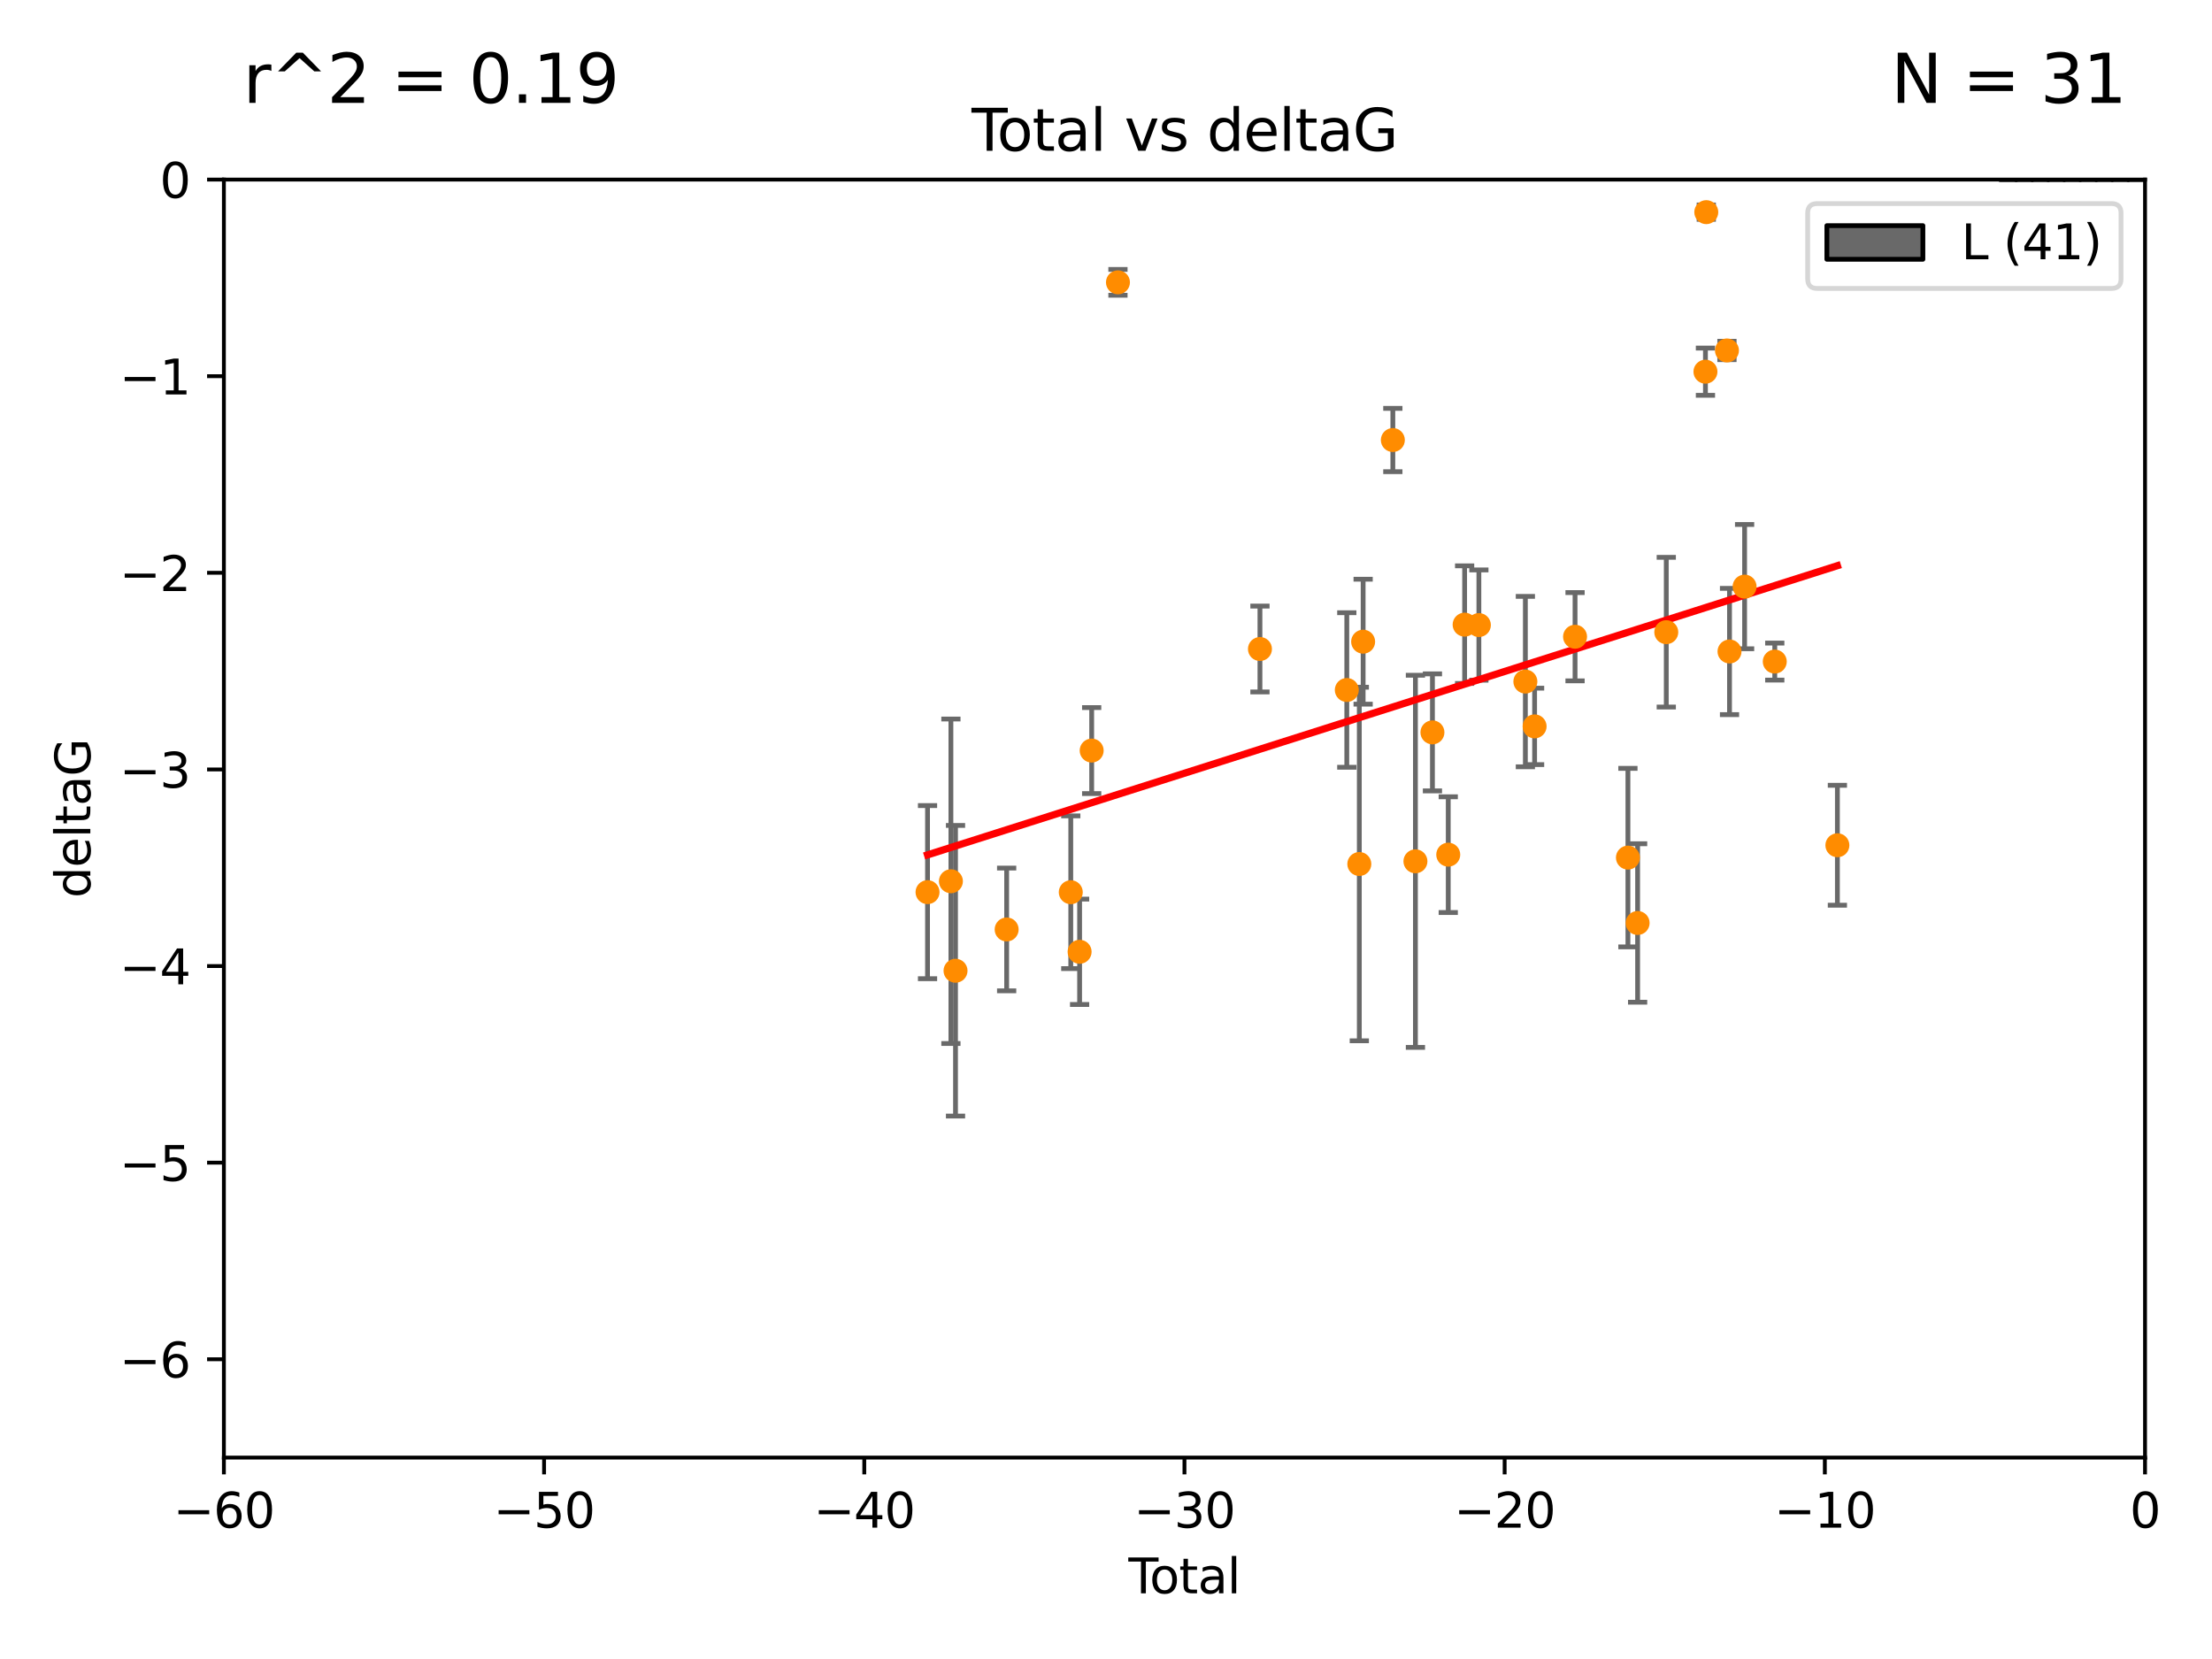 <?xml version="1.0" encoding="utf-8" standalone="no"?>
<!DOCTYPE svg PUBLIC "-//W3C//DTD SVG 1.1//EN"
  "http://www.w3.org/Graphics/SVG/1.1/DTD/svg11.dtd">
<svg xmlns:xlink="http://www.w3.org/1999/xlink" width="460.8pt" height="345.6pt" viewBox="0 0 460.8 345.6" xmlns="http://www.w3.org/2000/svg" version="1.1">
 <defs>
  <style type="text/css">*{stroke-linejoin: round; stroke-linecap: butt}</style>
 </defs>
 <g id="figure_1">
  <g id="patch_1">
   <path d="M 0 345.6 
L 460.8 345.6 
L 460.8 0 
L 0 0 
z
" style="fill: #ffffff"/>
  </g>
  <g id="axes_1">
   <g id="patch_2">
    <path d="M 46.64 303.64 
L 446.85 303.64 
L 446.85 37.411 
L 46.64 37.411 
z
" style="fill: #ffffff"/>
   </g>
   <g id="patch_3">
    <path d="M 416.675 37.411 
L 420.01 37.411 
L 420.01 37.411 
L 416.675 37.411 
z
" clip-path="url(#pcb54a7de56)" style="fill: #696969; stroke: #000000; stroke-linejoin: miter"/>
   </g>
   <g id="patch_4">
    <path d="M 420.01 37.411 
L 423.345 37.411 
L 423.345 37.411 
L 420.01 37.411 
z
" clip-path="url(#pcb54a7de56)" style="fill: #696969; stroke: #000000; stroke-linejoin: miter"/>
   </g>
   <g id="patch_5">
    <path d="M 423.345 37.411 
L 426.68 37.411 
L 426.68 -3.547 
L 423.345 -3.547 
z
" clip-path="url(#pcb54a7de56)" style="fill: #696969; stroke: #000000; stroke-linejoin: miter"/>
   </g>
   <g id="patch_6">
    <path d="M 426.68 37.411 
L 430.015 37.411 
L 430.015 -331.213 
L 426.68 -331.213 
z
" clip-path="url(#pcb54a7de56)" style="fill: #696969; stroke: #000000; stroke-linejoin: miter"/>
   </g>
   <g id="patch_7">
    <path d="M 430.015 37.411 
L 433.35 37.411 
L 433.35 -699.838 
L 430.015 -699.838 
z
" clip-path="url(#pcb54a7de56)" style="fill: #696969; stroke: #000000; stroke-linejoin: miter"/>
   </g>
   <g id="patch_8">
    <path d="M 433.35 37.411 
L 436.685 37.411 
L 436.685 -249.297 
L 433.35 -249.297 
z
" clip-path="url(#pcb54a7de56)" style="fill: #696969; stroke: #000000; stroke-linejoin: miter"/>
   </g>
   <g id="patch_9">
    <path d="M 436.685 37.411 
L 440.02 37.411 
L 440.02 -208.338 
L 436.685 -208.338 
z
" clip-path="url(#pcb54a7de56)" style="fill: #696969; stroke: #000000; stroke-linejoin: miter"/>
   </g>
   <g id="patch_10">
    <path d="M 440.02 37.411 
L 443.355 37.411 
L 443.355 37.411 
L 440.02 37.411 
z
" clip-path="url(#pcb54a7de56)" style="fill: #696969; stroke: #000000; stroke-linejoin: miter"/>
   </g>
   <g id="patch_11">
    <path d="M 443.355 37.411 
L 446.691 37.411 
L 446.691 37.411 
L 443.355 37.411 
z
" clip-path="url(#pcb54a7de56)" style="fill: #696969; stroke: #000000; stroke-linejoin: miter"/>
   </g>
   <g id="PathCollection_1">
    <defs>
     <path id="mb073205c18" d="M 0 1.118 
C 0.297 1.118 0.581 1 0.791 0.791 
C 1 0.581 1.118 0.297 1.118 0 
C 1.118 -0.297 1 -0.581 0.791 -0.791 
C 0.581 -1 0.297 -1.118 0 -1.118 
C -0.297 -1.118 -0.581 -1 -0.791 -0.791 
C -1 -0.581 -1.118 -0.297 -1.118 0 
C -1.118 0.297 -1 0.581 -0.791 0.791 
C -0.581 1 -0.297 1.118 0 1.118 
z
" style="stroke: #ff8c00"/>
    </defs>
    <g clip-path="url(#pcb54a7de56)">
     <use xlink:href="#mb073205c18" x="193.222" y="185.85" style="fill: #ff8c00; stroke: #ff8c00"/>
     <use xlink:href="#mb073205c18" x="198.092" y="183.582" style="fill: #ff8c00; stroke: #ff8c00"/>
     <use xlink:href="#mb073205c18" x="199.053" y="202.224" style="fill: #ff8c00; stroke: #ff8c00"/>
     <use xlink:href="#mb073205c18" x="209.704" y="193.624" style="fill: #ff8c00; stroke: #ff8c00"/>
     <use xlink:href="#mb073205c18" x="223.063" y="185.865" style="fill: #ff8c00; stroke: #ff8c00"/>
     <use xlink:href="#mb073205c18" x="224.902" y="198.274" style="fill: #ff8c00; stroke: #ff8c00"/>
     <use xlink:href="#mb073205c18" x="227.416" y="156.358" style="fill: #ff8c00; stroke: #ff8c00"/>
     <use xlink:href="#mb073205c18" x="232.89" y="58.817" style="fill: #ff8c00; stroke: #ff8c00"/>
     <use xlink:href="#mb073205c18" x="262.471" y="135.2" style="fill: #ff8c00; stroke: #ff8c00"/>
     <use xlink:href="#mb073205c18" x="280.563" y="143.737" style="fill: #ff8c00; stroke: #ff8c00"/>
     <use xlink:href="#mb073205c18" x="283.17" y="179.987" style="fill: #ff8c00; stroke: #ff8c00"/>
     <use xlink:href="#mb073205c18" x="283.966" y="133.674" style="fill: #ff8c00; stroke: #ff8c00"/>
     <use xlink:href="#mb073205c18" x="290.155" y="91.667" style="fill: #ff8c00; stroke: #ff8c00"/>
     <use xlink:href="#mb073205c18" x="294.86" y="179.428" style="fill: #ff8c00; stroke: #ff8c00"/>
     <use xlink:href="#mb073205c18" x="298.403" y="152.568" style="fill: #ff8c00; stroke: #ff8c00"/>
     <use xlink:href="#mb073205c18" x="301.697" y="178.041" style="fill: #ff8c00; stroke: #ff8c00"/>
     <use xlink:href="#mb073205c18" x="305.109" y="130.125" style="fill: #ff8c00; stroke: #ff8c00"/>
     <use xlink:href="#mb073205c18" x="308.078" y="130.213" style="fill: #ff8c00; stroke: #ff8c00"/>
     <use xlink:href="#mb073205c18" x="317.762" y="141.984" style="fill: #ff8c00; stroke: #ff8c00"/>
     <use xlink:href="#mb073205c18" x="319.685" y="151.317" style="fill: #ff8c00; stroke: #ff8c00"/>
     <use xlink:href="#mb073205c18" x="328.112" y="132.642" style="fill: #ff8c00; stroke: #ff8c00"/>
     <use xlink:href="#mb073205c18" x="339.126" y="178.658" style="fill: #ff8c00; stroke: #ff8c00"/>
     <use xlink:href="#mb073205c18" x="341.146" y="192.274" style="fill: #ff8c00; stroke: #ff8c00"/>
     <use xlink:href="#mb073205c18" x="347.116" y="131.693" style="fill: #ff8c00; stroke: #ff8c00"/>
     <use xlink:href="#mb073205c18" x="355.276" y="77.429" style="fill: #ff8c00; stroke: #ff8c00"/>
     <use xlink:href="#mb073205c18" x="355.45" y="44.195" style="fill: #ff8c00; stroke: #ff8c00"/>
     <use xlink:href="#mb073205c18" x="359.757" y="73.007" style="fill: #ff8c00; stroke: #ff8c00"/>
     <use xlink:href="#mb073205c18" x="360.29" y="135.716" style="fill: #ff8c00; stroke: #ff8c00"/>
     <use xlink:href="#mb073205c18" x="363.432" y="122.203" style="fill: #ff8c00; stroke: #ff8c00"/>
     <use xlink:href="#mb073205c18" x="369.717" y="137.82" style="fill: #ff8c00; stroke: #ff8c00"/>
     <use xlink:href="#mb073205c18" x="382.763" y="176.082" style="fill: #ff8c00; stroke: #ff8c00"/>
    </g>
   </g>
   <g id="matplotlib.axis_1">
    <g id="xtick_1">
     <g id="line2d_1">
      <defs>
       <path id="mb392e5cf51" d="M 0 0 
L 0 3.5 
" style="stroke: #000000; stroke-width: 0.8"/>
      </defs>
      <g>
       <use xlink:href="#mb392e5cf51" x="46.64" y="303.64" style="stroke: #000000; stroke-width: 0.8"/>
      </g>
     </g>
     <g id="text_1">
      <!-- −60 -->
      <g transform="translate(36.088 318.238)scale(0.1 -0.1)">
       <defs>
        <path id="DejaVuSans-2212" d="M 678 2272 
L 4684 2272 
L 4684 1741 
L 678 1741 
L 678 2272 
z
" transform="scale(0.016)"/>
        <path id="DejaVuSans-36" d="M 2113 2584 
Q 1688 2584 1439 2293 
Q 1191 2003 1191 1497 
Q 1191 994 1439 701 
Q 1688 409 2113 409 
Q 2538 409 2786 701 
Q 3034 994 3034 1497 
Q 3034 2003 2786 2293 
Q 2538 2584 2113 2584 
z
M 3366 4563 
L 3366 3988 
Q 3128 4100 2886 4159 
Q 2644 4219 2406 4219 
Q 1781 4219 1451 3797 
Q 1122 3375 1075 2522 
Q 1259 2794 1537 2939 
Q 1816 3084 2150 3084 
Q 2853 3084 3261 2657 
Q 3669 2231 3669 1497 
Q 3669 778 3244 343 
Q 2819 -91 2113 -91 
Q 1303 -91 875 529 
Q 447 1150 447 2328 
Q 447 3434 972 4092 
Q 1497 4750 2381 4750 
Q 2619 4750 2861 4703 
Q 3103 4656 3366 4563 
z
" transform="scale(0.016)"/>
        <path id="DejaVuSans-30" d="M 2034 4250 
Q 1547 4250 1301 3770 
Q 1056 3291 1056 2328 
Q 1056 1369 1301 889 
Q 1547 409 2034 409 
Q 2525 409 2770 889 
Q 3016 1369 3016 2328 
Q 3016 3291 2770 3770 
Q 2525 4250 2034 4250 
z
M 2034 4750 
Q 2819 4750 3233 4129 
Q 3647 3509 3647 2328 
Q 3647 1150 3233 529 
Q 2819 -91 2034 -91 
Q 1250 -91 836 529 
Q 422 1150 422 2328 
Q 422 3509 836 4129 
Q 1250 4750 2034 4750 
z
" transform="scale(0.016)"/>
       </defs>
       <use xlink:href="#DejaVuSans-2212"/>
       <use xlink:href="#DejaVuSans-36" x="83.789"/>
       <use xlink:href="#DejaVuSans-30" x="147.412"/>
      </g>
     </g>
    </g>
    <g id="xtick_2">
     <g id="line2d_2">
      <g>
       <use xlink:href="#mb392e5cf51" x="113.342" y="303.64" style="stroke: #000000; stroke-width: 0.8"/>
      </g>
     </g>
     <g id="text_2">
      <!-- −50 -->
      <g transform="translate(102.789 318.238)scale(0.1 -0.1)">
       <defs>
        <path id="DejaVuSans-35" d="M 691 4666 
L 3169 4666 
L 3169 4134 
L 1269 4134 
L 1269 2991 
Q 1406 3038 1543 3061 
Q 1681 3084 1819 3084 
Q 2600 3084 3056 2656 
Q 3513 2228 3513 1497 
Q 3513 744 3044 326 
Q 2575 -91 1722 -91 
Q 1428 -91 1123 -41 
Q 819 9 494 109 
L 494 744 
Q 775 591 1075 516 
Q 1375 441 1709 441 
Q 2250 441 2565 725 
Q 2881 1009 2881 1497 
Q 2881 1984 2565 2268 
Q 2250 2553 1709 2553 
Q 1456 2553 1204 2497 
Q 953 2441 691 2322 
L 691 4666 
z
" transform="scale(0.016)"/>
       </defs>
       <use xlink:href="#DejaVuSans-2212"/>
       <use xlink:href="#DejaVuSans-35" x="83.789"/>
       <use xlink:href="#DejaVuSans-30" x="147.412"/>
      </g>
     </g>
    </g>
    <g id="xtick_3">
     <g id="line2d_3">
      <g>
       <use xlink:href="#mb392e5cf51" x="180.043" y="303.64" style="stroke: #000000; stroke-width: 0.8"/>
      </g>
     </g>
     <g id="text_3">
      <!-- −40 -->
      <g transform="translate(169.491 318.238)scale(0.1 -0.1)">
       <defs>
        <path id="DejaVuSans-34" d="M 2419 4116 
L 825 1625 
L 2419 1625 
L 2419 4116 
z
M 2253 4666 
L 3047 4666 
L 3047 1625 
L 3713 1625 
L 3713 1100 
L 3047 1100 
L 3047 0 
L 2419 0 
L 2419 1100 
L 313 1100 
L 313 1709 
L 2253 4666 
z
" transform="scale(0.016)"/>
       </defs>
       <use xlink:href="#DejaVuSans-2212"/>
       <use xlink:href="#DejaVuSans-34" x="83.789"/>
       <use xlink:href="#DejaVuSans-30" x="147.412"/>
      </g>
     </g>
    </g>
    <g id="xtick_4">
     <g id="line2d_4">
      <g>
       <use xlink:href="#mb392e5cf51" x="246.745" y="303.64" style="stroke: #000000; stroke-width: 0.8"/>
      </g>
     </g>
     <g id="text_4">
      <!-- −30 -->
      <g transform="translate(236.193 318.238)scale(0.1 -0.1)">
       <defs>
        <path id="DejaVuSans-33" d="M 2597 2516 
Q 3050 2419 3304 2112 
Q 3559 1806 3559 1356 
Q 3559 666 3084 287 
Q 2609 -91 1734 -91 
Q 1441 -91 1130 -33 
Q 819 25 488 141 
L 488 750 
Q 750 597 1062 519 
Q 1375 441 1716 441 
Q 2309 441 2620 675 
Q 2931 909 2931 1356 
Q 2931 1769 2642 2001 
Q 2353 2234 1838 2234 
L 1294 2234 
L 1294 2753 
L 1863 2753 
Q 2328 2753 2575 2939 
Q 2822 3125 2822 3475 
Q 2822 3834 2567 4026 
Q 2313 4219 1838 4219 
Q 1578 4219 1281 4162 
Q 984 4106 628 3988 
L 628 4550 
Q 988 4650 1302 4700 
Q 1616 4750 1894 4750 
Q 2613 4750 3031 4423 
Q 3450 4097 3450 3541 
Q 3450 3153 3228 2886 
Q 3006 2619 2597 2516 
z
" transform="scale(0.016)"/>
       </defs>
       <use xlink:href="#DejaVuSans-2212"/>
       <use xlink:href="#DejaVuSans-33" x="83.789"/>
       <use xlink:href="#DejaVuSans-30" x="147.412"/>
      </g>
     </g>
    </g>
    <g id="xtick_5">
     <g id="line2d_5">
      <g>
       <use xlink:href="#mb392e5cf51" x="313.447" y="303.64" style="stroke: #000000; stroke-width: 0.8"/>
      </g>
     </g>
     <g id="text_5">
      <!-- −20 -->
      <g transform="translate(302.894 318.238)scale(0.1 -0.1)">
       <defs>
        <path id="DejaVuSans-32" d="M 1228 531 
L 3431 531 
L 3431 0 
L 469 0 
L 469 531 
Q 828 903 1448 1529 
Q 2069 2156 2228 2338 
Q 2531 2678 2651 2914 
Q 2772 3150 2772 3378 
Q 2772 3750 2511 3984 
Q 2250 4219 1831 4219 
Q 1534 4219 1204 4116 
Q 875 4013 500 3803 
L 500 4441 
Q 881 4594 1212 4672 
Q 1544 4750 1819 4750 
Q 2544 4750 2975 4387 
Q 3406 4025 3406 3419 
Q 3406 3131 3298 2873 
Q 3191 2616 2906 2266 
Q 2828 2175 2409 1742 
Q 1991 1309 1228 531 
z
" transform="scale(0.016)"/>
       </defs>
       <use xlink:href="#DejaVuSans-2212"/>
       <use xlink:href="#DejaVuSans-32" x="83.789"/>
       <use xlink:href="#DejaVuSans-30" x="147.412"/>
      </g>
     </g>
    </g>
    <g id="xtick_6">
     <g id="line2d_6">
      <g>
       <use xlink:href="#mb392e5cf51" x="380.148" y="303.64" style="stroke: #000000; stroke-width: 0.8"/>
      </g>
     </g>
     <g id="text_6">
      <!-- −10 -->
      <g transform="translate(369.596 318.238)scale(0.1 -0.1)">
       <defs>
        <path id="DejaVuSans-31" d="M 794 531 
L 1825 531 
L 1825 4091 
L 703 3866 
L 703 4441 
L 1819 4666 
L 2450 4666 
L 2450 531 
L 3481 531 
L 3481 0 
L 794 0 
L 794 531 
z
" transform="scale(0.016)"/>
       </defs>
       <use xlink:href="#DejaVuSans-2212"/>
       <use xlink:href="#DejaVuSans-31" x="83.789"/>
       <use xlink:href="#DejaVuSans-30" x="147.412"/>
      </g>
     </g>
    </g>
    <g id="xtick_7">
     <g id="line2d_7">
      <g>
       <use xlink:href="#mb392e5cf51" x="446.85" y="303.64" style="stroke: #000000; stroke-width: 0.8"/>
      </g>
     </g>
     <g id="text_7">
      <!-- 0 -->
      <g transform="translate(443.669 318.238)scale(0.1 -0.1)">
       <use xlink:href="#DejaVuSans-30"/>
      </g>
     </g>
    </g>
    <g id="text_8">
     <!-- Total -->
     <g transform="translate(235.068 331.917)scale(0.1 -0.1)">
      <defs>
       <path id="DejaVuSans-54" d="M -19 4666 
L 3928 4666 
L 3928 4134 
L 2272 4134 
L 2272 0 
L 1638 0 
L 1638 4134 
L -19 4134 
L -19 4666 
z
" transform="scale(0.016)"/>
       <path id="DejaVuSans-6f" d="M 1959 3097 
Q 1497 3097 1228 2736 
Q 959 2375 959 1747 
Q 959 1119 1226 758 
Q 1494 397 1959 397 
Q 2419 397 2687 759 
Q 2956 1122 2956 1747 
Q 2956 2369 2687 2733 
Q 2419 3097 1959 3097 
z
M 1959 3584 
Q 2709 3584 3137 3096 
Q 3566 2609 3566 1747 
Q 3566 888 3137 398 
Q 2709 -91 1959 -91 
Q 1206 -91 779 398 
Q 353 888 353 1747 
Q 353 2609 779 3096 
Q 1206 3584 1959 3584 
z
" transform="scale(0.016)"/>
       <path id="DejaVuSans-74" d="M 1172 4494 
L 1172 3500 
L 2356 3500 
L 2356 3053 
L 1172 3053 
L 1172 1153 
Q 1172 725 1289 603 
Q 1406 481 1766 481 
L 2356 481 
L 2356 0 
L 1766 0 
Q 1100 0 847 248 
Q 594 497 594 1153 
L 594 3053 
L 172 3053 
L 172 3500 
L 594 3500 
L 594 4494 
L 1172 4494 
z
" transform="scale(0.016)"/>
       <path id="DejaVuSans-61" d="M 2194 1759 
Q 1497 1759 1228 1600 
Q 959 1441 959 1056 
Q 959 750 1161 570 
Q 1363 391 1709 391 
Q 2188 391 2477 730 
Q 2766 1069 2766 1631 
L 2766 1759 
L 2194 1759 
z
M 3341 1997 
L 3341 0 
L 2766 0 
L 2766 531 
Q 2569 213 2275 61 
Q 1981 -91 1556 -91 
Q 1019 -91 701 211 
Q 384 513 384 1019 
Q 384 1609 779 1909 
Q 1175 2209 1959 2209 
L 2766 2209 
L 2766 2266 
Q 2766 2663 2505 2880 
Q 2244 3097 1772 3097 
Q 1472 3097 1187 3025 
Q 903 2953 641 2809 
L 641 3341 
Q 956 3463 1253 3523 
Q 1550 3584 1831 3584 
Q 2591 3584 2966 3190 
Q 3341 2797 3341 1997 
z
" transform="scale(0.016)"/>
       <path id="DejaVuSans-6c" d="M 603 4863 
L 1178 4863 
L 1178 0 
L 603 0 
L 603 4863 
z
" transform="scale(0.016)"/>
      </defs>
      <use xlink:href="#DejaVuSans-54"/>
      <use xlink:href="#DejaVuSans-6f" x="44.084"/>
      <use xlink:href="#DejaVuSans-74" x="105.266"/>
      <use xlink:href="#DejaVuSans-61" x="144.475"/>
      <use xlink:href="#DejaVuSans-6c" x="205.754"/>
     </g>
    </g>
   </g>
   <g id="matplotlib.axis_2">
    <g id="ytick_1">
     <g id="line2d_8">
      <defs>
       <path id="m81f8346849" d="M 0 0 
L -3.5 0 
" style="stroke: #000000; stroke-width: 0.8"/>
      </defs>
      <g>
       <use xlink:href="#m81f8346849" x="46.64" y="283.161" style="stroke: #000000; stroke-width: 0.8"/>
      </g>
     </g>
     <g id="text_9">
      <!-- −6 -->
      <g transform="translate(24.898 286.96)scale(0.1 -0.1)">
       <use xlink:href="#DejaVuSans-2212"/>
       <use xlink:href="#DejaVuSans-36" x="83.789"/>
      </g>
     </g>
    </g>
    <g id="ytick_2">
     <g id="line2d_9">
      <g>
       <use xlink:href="#m81f8346849" x="46.64" y="242.203" style="stroke: #000000; stroke-width: 0.8"/>
      </g>
     </g>
     <g id="text_10">
      <!-- −5 -->
      <g transform="translate(24.898 246.002)scale(0.1 -0.1)">
       <use xlink:href="#DejaVuSans-2212"/>
       <use xlink:href="#DejaVuSans-35" x="83.789"/>
      </g>
     </g>
    </g>
    <g id="ytick_3">
     <g id="line2d_10">
      <g>
       <use xlink:href="#m81f8346849" x="46.64" y="201.244" style="stroke: #000000; stroke-width: 0.8"/>
      </g>
     </g>
     <g id="text_11">
      <!-- −4 -->
      <g transform="translate(24.898 205.044)scale(0.1 -0.1)">
       <use xlink:href="#DejaVuSans-2212"/>
       <use xlink:href="#DejaVuSans-34" x="83.789"/>
      </g>
     </g>
    </g>
    <g id="ytick_4">
     <g id="line2d_11">
      <g>
       <use xlink:href="#m81f8346849" x="46.64" y="160.286" style="stroke: #000000; stroke-width: 0.8"/>
      </g>
     </g>
     <g id="text_12">
      <!-- −3 -->
      <g transform="translate(24.898 164.085)scale(0.1 -0.1)">
       <use xlink:href="#DejaVuSans-2212"/>
       <use xlink:href="#DejaVuSans-33" x="83.789"/>
      </g>
     </g>
    </g>
    <g id="ytick_5">
     <g id="line2d_12">
      <g>
       <use xlink:href="#m81f8346849" x="46.64" y="119.328" style="stroke: #000000; stroke-width: 0.8"/>
      </g>
     </g>
     <g id="text_13">
      <!-- −2 -->
      <g transform="translate(24.898 123.127)scale(0.1 -0.1)">
       <use xlink:href="#DejaVuSans-2212"/>
       <use xlink:href="#DejaVuSans-32" x="83.789"/>
      </g>
     </g>
    </g>
    <g id="ytick_6">
     <g id="line2d_13">
      <g>
       <use xlink:href="#m81f8346849" x="46.64" y="78.369" style="stroke: #000000; stroke-width: 0.8"/>
      </g>
     </g>
     <g id="text_14">
      <!-- −1 -->
      <g transform="translate(24.898 82.169)scale(0.1 -0.1)">
       <use xlink:href="#DejaVuSans-2212"/>
       <use xlink:href="#DejaVuSans-31" x="83.789"/>
      </g>
     </g>
    </g>
    <g id="ytick_7">
     <g id="line2d_14">
      <g>
       <use xlink:href="#m81f8346849" x="46.64" y="37.411" style="stroke: #000000; stroke-width: 0.8"/>
      </g>
     </g>
     <g id="text_15">
      <!-- 0 -->
      <g transform="translate(33.278 41.21)scale(0.1 -0.1)">
       <use xlink:href="#DejaVuSans-30"/>
      </g>
     </g>
    </g>
    <g id="text_16">
     <!-- deltaG -->
     <g transform="translate(18.818 187.064)rotate(-90)scale(0.1 -0.1)">
      <defs>
       <path id="DejaVuSans-64" d="M 2906 2969 
L 2906 4863 
L 3481 4863 
L 3481 0 
L 2906 0 
L 2906 525 
Q 2725 213 2448 61 
Q 2172 -91 1784 -91 
Q 1150 -91 751 415 
Q 353 922 353 1747 
Q 353 2572 751 3078 
Q 1150 3584 1784 3584 
Q 2172 3584 2448 3432 
Q 2725 3281 2906 2969 
z
M 947 1747 
Q 947 1113 1208 752 
Q 1469 391 1925 391 
Q 2381 391 2643 752 
Q 2906 1113 2906 1747 
Q 2906 2381 2643 2742 
Q 2381 3103 1925 3103 
Q 1469 3103 1208 2742 
Q 947 2381 947 1747 
z
" transform="scale(0.016)"/>
       <path id="DejaVuSans-65" d="M 3597 1894 
L 3597 1613 
L 953 1613 
Q 991 1019 1311 708 
Q 1631 397 2203 397 
Q 2534 397 2845 478 
Q 3156 559 3463 722 
L 3463 178 
Q 3153 47 2828 -22 
Q 2503 -91 2169 -91 
Q 1331 -91 842 396 
Q 353 884 353 1716 
Q 353 2575 817 3079 
Q 1281 3584 2069 3584 
Q 2775 3584 3186 3129 
Q 3597 2675 3597 1894 
z
M 3022 2063 
Q 3016 2534 2758 2815 
Q 2500 3097 2075 3097 
Q 1594 3097 1305 2825 
Q 1016 2553 972 2059 
L 3022 2063 
z
" transform="scale(0.016)"/>
       <path id="DejaVuSans-47" d="M 3809 666 
L 3809 1919 
L 2778 1919 
L 2778 2438 
L 4434 2438 
L 4434 434 
Q 4069 175 3628 42 
Q 3188 -91 2688 -91 
Q 1594 -91 976 548 
Q 359 1188 359 2328 
Q 359 3472 976 4111 
Q 1594 4750 2688 4750 
Q 3144 4750 3555 4637 
Q 3966 4525 4313 4306 
L 4313 3634 
Q 3963 3931 3569 4081 
Q 3175 4231 2741 4231 
Q 1884 4231 1454 3753 
Q 1025 3275 1025 2328 
Q 1025 1384 1454 906 
Q 1884 428 2741 428 
Q 3075 428 3337 486 
Q 3600 544 3809 666 
z
" transform="scale(0.016)"/>
      </defs>
      <use xlink:href="#DejaVuSans-64"/>
      <use xlink:href="#DejaVuSans-65" x="63.477"/>
      <use xlink:href="#DejaVuSans-6c" x="125"/>
      <use xlink:href="#DejaVuSans-74" x="152.783"/>
      <use xlink:href="#DejaVuSans-61" x="191.992"/>
      <use xlink:href="#DejaVuSans-47" x="253.271"/>
     </g>
    </g>
   </g>
   <g id="LineCollection_1">
    <path d="M 193.222 203.882 
L 193.222 167.818 
" clip-path="url(#pcb54a7de56)" style="fill: none; stroke: #696969"/>
    <path d="M 198.092 217.379 
L 198.092 149.785 
" clip-path="url(#pcb54a7de56)" style="fill: none; stroke: #696969"/>
    <path d="M 199.053 232.495 
L 199.053 171.952 
" clip-path="url(#pcb54a7de56)" style="fill: none; stroke: #696969"/>
    <path d="M 209.704 206.412 
L 209.704 180.836 
" clip-path="url(#pcb54a7de56)" style="fill: none; stroke: #696969"/>
    <path d="M 223.063 201.771 
L 223.063 169.959 
" clip-path="url(#pcb54a7de56)" style="fill: none; stroke: #696969"/>
    <path d="M 224.902 209.251 
L 224.902 187.297 
" clip-path="url(#pcb54a7de56)" style="fill: none; stroke: #696969"/>
    <path d="M 227.416 165.316 
L 227.416 147.4 
" clip-path="url(#pcb54a7de56)" style="fill: none; stroke: #696969"/>
    <path d="M 232.89 61.51 
L 232.89 56.123 
" clip-path="url(#pcb54a7de56)" style="fill: none; stroke: #696969"/>
    <path d="M 262.471 144.142 
L 262.471 126.259 
" clip-path="url(#pcb54a7de56)" style="fill: none; stroke: #696969"/>
    <path d="M 280.563 159.833 
L 280.563 127.641 
" clip-path="url(#pcb54a7de56)" style="fill: none; stroke: #696969"/>
    <path d="M 283.17 216.812 
L 283.17 143.163 
" clip-path="url(#pcb54a7de56)" style="fill: none; stroke: #696969"/>
    <path d="M 283.966 146.685 
L 283.966 120.663 
" clip-path="url(#pcb54a7de56)" style="fill: none; stroke: #696969"/>
    <path d="M 290.155 98.265 
L 290.155 85.069 
" clip-path="url(#pcb54a7de56)" style="fill: none; stroke: #696969"/>
    <path d="M 294.86 218.19 
L 294.86 140.665 
" clip-path="url(#pcb54a7de56)" style="fill: none; stroke: #696969"/>
    <path d="M 298.403 164.756 
L 298.403 140.38 
" clip-path="url(#pcb54a7de56)" style="fill: none; stroke: #696969"/>
    <path d="M 301.697 190.096 
L 301.697 165.986 
" clip-path="url(#pcb54a7de56)" style="fill: none; stroke: #696969"/>
    <path d="M 305.109 142.375 
L 305.109 117.876 
" clip-path="url(#pcb54a7de56)" style="fill: none; stroke: #696969"/>
    <path d="M 308.078 141.702 
L 308.078 118.725 
" clip-path="url(#pcb54a7de56)" style="fill: none; stroke: #696969"/>
    <path d="M 317.762 159.735 
L 317.762 124.234 
" clip-path="url(#pcb54a7de56)" style="fill: none; stroke: #696969"/>
    <path d="M 319.685 159.281 
L 319.685 143.354 
" clip-path="url(#pcb54a7de56)" style="fill: none; stroke: #696969"/>
    <path d="M 328.112 141.837 
L 328.112 123.447 
" clip-path="url(#pcb54a7de56)" style="fill: none; stroke: #696969"/>
    <path d="M 339.126 197.253 
L 339.126 160.063 
" clip-path="url(#pcb54a7de56)" style="fill: none; stroke: #696969"/>
    <path d="M 341.146 208.781 
L 341.146 175.768 
" clip-path="url(#pcb54a7de56)" style="fill: none; stroke: #696969"/>
    <path d="M 347.116 147.286 
L 347.116 116.099 
" clip-path="url(#pcb54a7de56)" style="fill: none; stroke: #696969"/>
    <path d="M 355.276 82.346 
L 355.276 72.511 
" clip-path="url(#pcb54a7de56)" style="fill: none; stroke: #696969"/>
    <path d="M 355.45 45.692 
L 355.45 42.698 
" clip-path="url(#pcb54a7de56)" style="fill: none; stroke: #696969"/>
    <path d="M 359.757 74.92 
L 359.757 71.095 
" clip-path="url(#pcb54a7de56)" style="fill: none; stroke: #696969"/>
    <path d="M 360.29 148.868 
L 360.29 122.564 
" clip-path="url(#pcb54a7de56)" style="fill: none; stroke: #696969"/>
    <path d="M 363.432 135.148 
L 363.432 109.257 
" clip-path="url(#pcb54a7de56)" style="fill: none; stroke: #696969"/>
    <path d="M 369.717 141.674 
L 369.717 133.965 
" clip-path="url(#pcb54a7de56)" style="fill: none; stroke: #696969"/>
    <path d="M 382.763 188.573 
L 382.763 163.591 
" clip-path="url(#pcb54a7de56)" style="fill: none; stroke: #696969"/>
   </g>
   <g id="line2d_15">
    <defs>
     <path id="m82a5cc9ec8" d="M 2 0 
L -2 -0 
" style="stroke: #696969"/>
    </defs>
    <g clip-path="url(#pcb54a7de56)">
     <use xlink:href="#m82a5cc9ec8" x="193.222" y="203.882" style="fill: #696969; stroke: #696969"/>
     <use xlink:href="#m82a5cc9ec8" x="198.092" y="217.379" style="fill: #696969; stroke: #696969"/>
     <use xlink:href="#m82a5cc9ec8" x="199.053" y="232.495" style="fill: #696969; stroke: #696969"/>
     <use xlink:href="#m82a5cc9ec8" x="209.704" y="206.412" style="fill: #696969; stroke: #696969"/>
     <use xlink:href="#m82a5cc9ec8" x="223.063" y="201.771" style="fill: #696969; stroke: #696969"/>
     <use xlink:href="#m82a5cc9ec8" x="224.902" y="209.251" style="fill: #696969; stroke: #696969"/>
     <use xlink:href="#m82a5cc9ec8" x="227.416" y="165.316" style="fill: #696969; stroke: #696969"/>
     <use xlink:href="#m82a5cc9ec8" x="232.89" y="61.51" style="fill: #696969; stroke: #696969"/>
     <use xlink:href="#m82a5cc9ec8" x="262.471" y="144.142" style="fill: #696969; stroke: #696969"/>
     <use xlink:href="#m82a5cc9ec8" x="280.563" y="159.833" style="fill: #696969; stroke: #696969"/>
     <use xlink:href="#m82a5cc9ec8" x="283.17" y="216.812" style="fill: #696969; stroke: #696969"/>
     <use xlink:href="#m82a5cc9ec8" x="283.966" y="146.685" style="fill: #696969; stroke: #696969"/>
     <use xlink:href="#m82a5cc9ec8" x="290.155" y="98.265" style="fill: #696969; stroke: #696969"/>
     <use xlink:href="#m82a5cc9ec8" x="294.86" y="218.19" style="fill: #696969; stroke: #696969"/>
     <use xlink:href="#m82a5cc9ec8" x="298.403" y="164.756" style="fill: #696969; stroke: #696969"/>
     <use xlink:href="#m82a5cc9ec8" x="301.697" y="190.096" style="fill: #696969; stroke: #696969"/>
     <use xlink:href="#m82a5cc9ec8" x="305.109" y="142.375" style="fill: #696969; stroke: #696969"/>
     <use xlink:href="#m82a5cc9ec8" x="308.078" y="141.702" style="fill: #696969; stroke: #696969"/>
     <use xlink:href="#m82a5cc9ec8" x="317.762" y="159.735" style="fill: #696969; stroke: #696969"/>
     <use xlink:href="#m82a5cc9ec8" x="319.685" y="159.281" style="fill: #696969; stroke: #696969"/>
     <use xlink:href="#m82a5cc9ec8" x="328.112" y="141.837" style="fill: #696969; stroke: #696969"/>
     <use xlink:href="#m82a5cc9ec8" x="339.126" y="197.253" style="fill: #696969; stroke: #696969"/>
     <use xlink:href="#m82a5cc9ec8" x="341.146" y="208.781" style="fill: #696969; stroke: #696969"/>
     <use xlink:href="#m82a5cc9ec8" x="347.116" y="147.286" style="fill: #696969; stroke: #696969"/>
     <use xlink:href="#m82a5cc9ec8" x="355.276" y="82.346" style="fill: #696969; stroke: #696969"/>
     <use xlink:href="#m82a5cc9ec8" x="355.45" y="45.692" style="fill: #696969; stroke: #696969"/>
     <use xlink:href="#m82a5cc9ec8" x="359.757" y="74.92" style="fill: #696969; stroke: #696969"/>
     <use xlink:href="#m82a5cc9ec8" x="360.29" y="148.868" style="fill: #696969; stroke: #696969"/>
     <use xlink:href="#m82a5cc9ec8" x="363.432" y="135.148" style="fill: #696969; stroke: #696969"/>
     <use xlink:href="#m82a5cc9ec8" x="369.717" y="141.674" style="fill: #696969; stroke: #696969"/>
     <use xlink:href="#m82a5cc9ec8" x="382.763" y="188.573" style="fill: #696969; stroke: #696969"/>
    </g>
   </g>
   <g id="line2d_16">
    <g clip-path="url(#pcb54a7de56)">
     <use xlink:href="#m82a5cc9ec8" x="193.222" y="167.818" style="fill: #696969; stroke: #696969"/>
     <use xlink:href="#m82a5cc9ec8" x="198.092" y="149.785" style="fill: #696969; stroke: #696969"/>
     <use xlink:href="#m82a5cc9ec8" x="199.053" y="171.952" style="fill: #696969; stroke: #696969"/>
     <use xlink:href="#m82a5cc9ec8" x="209.704" y="180.836" style="fill: #696969; stroke: #696969"/>
     <use xlink:href="#m82a5cc9ec8" x="223.063" y="169.959" style="fill: #696969; stroke: #696969"/>
     <use xlink:href="#m82a5cc9ec8" x="224.902" y="187.297" style="fill: #696969; stroke: #696969"/>
     <use xlink:href="#m82a5cc9ec8" x="227.416" y="147.4" style="fill: #696969; stroke: #696969"/>
     <use xlink:href="#m82a5cc9ec8" x="232.89" y="56.123" style="fill: #696969; stroke: #696969"/>
     <use xlink:href="#m82a5cc9ec8" x="262.471" y="126.259" style="fill: #696969; stroke: #696969"/>
     <use xlink:href="#m82a5cc9ec8" x="280.563" y="127.641" style="fill: #696969; stroke: #696969"/>
     <use xlink:href="#m82a5cc9ec8" x="283.17" y="143.163" style="fill: #696969; stroke: #696969"/>
     <use xlink:href="#m82a5cc9ec8" x="283.966" y="120.663" style="fill: #696969; stroke: #696969"/>
     <use xlink:href="#m82a5cc9ec8" x="290.155" y="85.069" style="fill: #696969; stroke: #696969"/>
     <use xlink:href="#m82a5cc9ec8" x="294.86" y="140.665" style="fill: #696969; stroke: #696969"/>
     <use xlink:href="#m82a5cc9ec8" x="298.403" y="140.38" style="fill: #696969; stroke: #696969"/>
     <use xlink:href="#m82a5cc9ec8" x="301.697" y="165.986" style="fill: #696969; stroke: #696969"/>
     <use xlink:href="#m82a5cc9ec8" x="305.109" y="117.876" style="fill: #696969; stroke: #696969"/>
     <use xlink:href="#m82a5cc9ec8" x="308.078" y="118.725" style="fill: #696969; stroke: #696969"/>
     <use xlink:href="#m82a5cc9ec8" x="317.762" y="124.234" style="fill: #696969; stroke: #696969"/>
     <use xlink:href="#m82a5cc9ec8" x="319.685" y="143.354" style="fill: #696969; stroke: #696969"/>
     <use xlink:href="#m82a5cc9ec8" x="328.112" y="123.447" style="fill: #696969; stroke: #696969"/>
     <use xlink:href="#m82a5cc9ec8" x="339.126" y="160.063" style="fill: #696969; stroke: #696969"/>
     <use xlink:href="#m82a5cc9ec8" x="341.146" y="175.768" style="fill: #696969; stroke: #696969"/>
     <use xlink:href="#m82a5cc9ec8" x="347.116" y="116.099" style="fill: #696969; stroke: #696969"/>
     <use xlink:href="#m82a5cc9ec8" x="355.276" y="72.511" style="fill: #696969; stroke: #696969"/>
     <use xlink:href="#m82a5cc9ec8" x="355.45" y="42.698" style="fill: #696969; stroke: #696969"/>
     <use xlink:href="#m82a5cc9ec8" x="359.757" y="71.095" style="fill: #696969; stroke: #696969"/>
     <use xlink:href="#m82a5cc9ec8" x="360.29" y="122.564" style="fill: #696969; stroke: #696969"/>
     <use xlink:href="#m82a5cc9ec8" x="363.432" y="109.257" style="fill: #696969; stroke: #696969"/>
     <use xlink:href="#m82a5cc9ec8" x="369.717" y="133.965" style="fill: #696969; stroke: #696969"/>
     <use xlink:href="#m82a5cc9ec8" x="382.763" y="163.591" style="fill: #696969; stroke: #696969"/>
    </g>
   </g>
   <g id="line2d_17">
    <path d="M 193.222 178.088 
L 198.092 176.54 
L 199.053 176.234 
L 209.704 172.849 
L 223.063 168.603 
L 224.902 168.019 
L 227.416 167.22 
L 232.89 165.48 
L 262.471 156.077 
L 280.563 150.327 
L 283.17 149.499 
L 283.966 149.246 
L 290.155 147.278 
L 294.86 145.783 
L 298.403 144.657 
L 301.697 143.61 
L 305.109 142.525 
L 308.078 141.582 
L 317.762 138.504 
L 319.685 137.892 
L 328.112 135.214 
L 339.126 131.713 
L 341.146 131.071 
L 347.116 129.174 
L 355.276 126.58 
L 355.45 126.525 
L 359.757 125.156 
L 360.29 124.987 
L 363.432 123.988 
L 369.717 121.99 
L 382.763 117.844 
" clip-path="url(#pcb54a7de56)" style="fill: none; stroke: #ff0000; stroke-width: 1.5; stroke-linecap: square"/>
   </g>
   <g id="line2d_18">
    <defs>
     <path id="ma3d269d348" d="M 0 2 
C 0.53 2 1.039 1.789 1.414 1.414 
C 1.789 1.039 2 0.53 2 0 
C 2 -0.53 1.789 -1.039 1.414 -1.414 
C 1.039 -1.789 0.53 -2 0 -2 
C -0.53 -2 -1.039 -1.789 -1.414 -1.414 
C -1.789 -1.039 -2 -0.53 -2 0 
C -2 0.53 -1.789 1.039 -1.414 1.414 
C -1.039 1.789 -0.53 2 0 2 
z
" style="stroke: #ff8c00"/>
    </defs>
    <g clip-path="url(#pcb54a7de56)">
     <use xlink:href="#ma3d269d348" x="193.222" y="185.85" style="fill: #ff8c00; stroke: #ff8c00"/>
     <use xlink:href="#ma3d269d348" x="198.092" y="183.582" style="fill: #ff8c00; stroke: #ff8c00"/>
     <use xlink:href="#ma3d269d348" x="199.053" y="202.224" style="fill: #ff8c00; stroke: #ff8c00"/>
     <use xlink:href="#ma3d269d348" x="209.704" y="193.624" style="fill: #ff8c00; stroke: #ff8c00"/>
     <use xlink:href="#ma3d269d348" x="223.063" y="185.865" style="fill: #ff8c00; stroke: #ff8c00"/>
     <use xlink:href="#ma3d269d348" x="224.902" y="198.274" style="fill: #ff8c00; stroke: #ff8c00"/>
     <use xlink:href="#ma3d269d348" x="227.416" y="156.358" style="fill: #ff8c00; stroke: #ff8c00"/>
     <use xlink:href="#ma3d269d348" x="232.89" y="58.817" style="fill: #ff8c00; stroke: #ff8c00"/>
     <use xlink:href="#ma3d269d348" x="262.471" y="135.2" style="fill: #ff8c00; stroke: #ff8c00"/>
     <use xlink:href="#ma3d269d348" x="280.563" y="143.737" style="fill: #ff8c00; stroke: #ff8c00"/>
     <use xlink:href="#ma3d269d348" x="283.17" y="179.987" style="fill: #ff8c00; stroke: #ff8c00"/>
     <use xlink:href="#ma3d269d348" x="283.966" y="133.674" style="fill: #ff8c00; stroke: #ff8c00"/>
     <use xlink:href="#ma3d269d348" x="290.155" y="91.667" style="fill: #ff8c00; stroke: #ff8c00"/>
     <use xlink:href="#ma3d269d348" x="294.86" y="179.428" style="fill: #ff8c00; stroke: #ff8c00"/>
     <use xlink:href="#ma3d269d348" x="298.403" y="152.568" style="fill: #ff8c00; stroke: #ff8c00"/>
     <use xlink:href="#ma3d269d348" x="301.697" y="178.041" style="fill: #ff8c00; stroke: #ff8c00"/>
     <use xlink:href="#ma3d269d348" x="305.109" y="130.125" style="fill: #ff8c00; stroke: #ff8c00"/>
     <use xlink:href="#ma3d269d348" x="308.078" y="130.213" style="fill: #ff8c00; stroke: #ff8c00"/>
     <use xlink:href="#ma3d269d348" x="317.762" y="141.984" style="fill: #ff8c00; stroke: #ff8c00"/>
     <use xlink:href="#ma3d269d348" x="319.685" y="151.317" style="fill: #ff8c00; stroke: #ff8c00"/>
     <use xlink:href="#ma3d269d348" x="328.112" y="132.642" style="fill: #ff8c00; stroke: #ff8c00"/>
     <use xlink:href="#ma3d269d348" x="339.126" y="178.658" style="fill: #ff8c00; stroke: #ff8c00"/>
     <use xlink:href="#ma3d269d348" x="341.146" y="192.274" style="fill: #ff8c00; stroke: #ff8c00"/>
     <use xlink:href="#ma3d269d348" x="347.116" y="131.693" style="fill: #ff8c00; stroke: #ff8c00"/>
     <use xlink:href="#ma3d269d348" x="355.276" y="77.429" style="fill: #ff8c00; stroke: #ff8c00"/>
     <use xlink:href="#ma3d269d348" x="355.45" y="44.195" style="fill: #ff8c00; stroke: #ff8c00"/>
     <use xlink:href="#ma3d269d348" x="359.757" y="73.007" style="fill: #ff8c00; stroke: #ff8c00"/>
     <use xlink:href="#ma3d269d348" x="360.29" y="135.716" style="fill: #ff8c00; stroke: #ff8c00"/>
     <use xlink:href="#ma3d269d348" x="363.432" y="122.203" style="fill: #ff8c00; stroke: #ff8c00"/>
     <use xlink:href="#ma3d269d348" x="369.717" y="137.82" style="fill: #ff8c00; stroke: #ff8c00"/>
     <use xlink:href="#ma3d269d348" x="382.763" y="176.082" style="fill: #ff8c00; stroke: #ff8c00"/>
    </g>
   </g>
   <g id="patch_12">
    <path d="M 46.64 303.64 
L 46.64 37.411 
" style="fill: none; stroke: #000000; stroke-width: 0.8; stroke-linejoin: miter; stroke-linecap: square"/>
   </g>
   <g id="patch_13">
    <path d="M 446.85 303.64 
L 446.85 37.411 
" style="fill: none; stroke: #000000; stroke-width: 0.8; stroke-linejoin: miter; stroke-linecap: square"/>
   </g>
   <g id="patch_14">
    <path d="M 46.64 303.64 
L 446.85 303.64 
" style="fill: none; stroke: #000000; stroke-width: 0.8; stroke-linejoin: miter; stroke-linecap: square"/>
   </g>
   <g id="patch_15">
    <path d="M 46.64 37.411 
L 446.85 37.411 
" style="fill: none; stroke: #000000; stroke-width: 0.8; stroke-linejoin: miter; stroke-linecap: square"/>
   </g>
   <g id="text_17">
    <!-- N = 31 -->
    <g transform="translate(393.929 21.426)scale(0.14 -0.14)">
     <defs>
      <path id="DejaVuSans-4e" d="M 628 4666 
L 1478 4666 
L 3547 763 
L 3547 4666 
L 4159 4666 
L 4159 0 
L 3309 0 
L 1241 3903 
L 1241 0 
L 628 0 
L 628 4666 
z
" transform="scale(0.016)"/>
      <path id="DejaVuSans-20" transform="scale(0.016)"/>
      <path id="DejaVuSans-3d" d="M 678 2906 
L 4684 2906 
L 4684 2381 
L 678 2381 
L 678 2906 
z
M 678 1631 
L 4684 1631 
L 4684 1100 
L 678 1100 
L 678 1631 
z
" transform="scale(0.016)"/>
     </defs>
     <use xlink:href="#DejaVuSans-4e"/>
     <use xlink:href="#DejaVuSans-20" x="74.805"/>
     <use xlink:href="#DejaVuSans-3d" x="106.592"/>
     <use xlink:href="#DejaVuSans-20" x="190.381"/>
     <use xlink:href="#DejaVuSans-33" x="222.168"/>
     <use xlink:href="#DejaVuSans-31" x="285.791"/>
    </g>
   </g>
   <g id="text_18">
    <!-- r^2 = 0.19 -->
    <g transform="translate(50.642 21.426)scale(0.14 -0.14)">
     <defs>
      <path id="DejaVuSans-72" d="M 2631 2963 
Q 2534 3019 2420 3045 
Q 2306 3072 2169 3072 
Q 1681 3072 1420 2755 
Q 1159 2438 1159 1844 
L 1159 0 
L 581 0 
L 581 3500 
L 1159 3500 
L 1159 2956 
Q 1341 3275 1631 3429 
Q 1922 3584 2338 3584 
Q 2397 3584 2469 3576 
Q 2541 3569 2628 3553 
L 2631 2963 
z
" transform="scale(0.016)"/>
      <path id="DejaVuSans-5e" d="M 2988 4666 
L 4684 2925 
L 4056 2925 
L 2681 4159 
L 1306 2925 
L 678 2925 
L 2375 4666 
L 2988 4666 
z
" transform="scale(0.016)"/>
      <path id="DejaVuSans-2e" d="M 684 794 
L 1344 794 
L 1344 0 
L 684 0 
L 684 794 
z
" transform="scale(0.016)"/>
      <path id="DejaVuSans-39" d="M 703 97 
L 703 672 
Q 941 559 1184 500 
Q 1428 441 1663 441 
Q 2288 441 2617 861 
Q 2947 1281 2994 2138 
Q 2813 1869 2534 1725 
Q 2256 1581 1919 1581 
Q 1219 1581 811 2004 
Q 403 2428 403 3163 
Q 403 3881 828 4315 
Q 1253 4750 1959 4750 
Q 2769 4750 3195 4129 
Q 3622 3509 3622 2328 
Q 3622 1225 3098 567 
Q 2575 -91 1691 -91 
Q 1453 -91 1209 -44 
Q 966 3 703 97 
z
M 1959 2075 
Q 2384 2075 2632 2365 
Q 2881 2656 2881 3163 
Q 2881 3666 2632 3958 
Q 2384 4250 1959 4250 
Q 1534 4250 1286 3958 
Q 1038 3666 1038 3163 
Q 1038 2656 1286 2365 
Q 1534 2075 1959 2075 
z
" transform="scale(0.016)"/>
     </defs>
     <use xlink:href="#DejaVuSans-72"/>
     <use xlink:href="#DejaVuSans-5e" x="41.113"/>
     <use xlink:href="#DejaVuSans-32" x="124.902"/>
     <use xlink:href="#DejaVuSans-20" x="188.525"/>
     <use xlink:href="#DejaVuSans-3d" x="220.312"/>
     <use xlink:href="#DejaVuSans-20" x="304.102"/>
     <use xlink:href="#DejaVuSans-30" x="335.889"/>
     <use xlink:href="#DejaVuSans-2e" x="399.512"/>
     <use xlink:href="#DejaVuSans-31" x="431.299"/>
     <use xlink:href="#DejaVuSans-39" x="494.922"/>
    </g>
   </g>
   <g id="text_19">
    <!-- Total vs deltaG -->
    <g transform="translate(202.397 31.411)scale(0.12 -0.12)">
     <defs>
      <path id="DejaVuSans-76" d="M 191 3500 
L 800 3500 
L 1894 563 
L 2988 3500 
L 3597 3500 
L 2284 0 
L 1503 0 
L 191 3500 
z
" transform="scale(0.016)"/>
      <path id="DejaVuSans-73" d="M 2834 3397 
L 2834 2853 
Q 2591 2978 2328 3040 
Q 2066 3103 1784 3103 
Q 1356 3103 1142 2972 
Q 928 2841 928 2578 
Q 928 2378 1081 2264 
Q 1234 2150 1697 2047 
L 1894 2003 
Q 2506 1872 2764 1633 
Q 3022 1394 3022 966 
Q 3022 478 2636 193 
Q 2250 -91 1575 -91 
Q 1294 -91 989 -36 
Q 684 19 347 128 
L 347 722 
Q 666 556 975 473 
Q 1284 391 1588 391 
Q 1994 391 2212 530 
Q 2431 669 2431 922 
Q 2431 1156 2273 1281 
Q 2116 1406 1581 1522 
L 1381 1569 
Q 847 1681 609 1914 
Q 372 2147 372 2553 
Q 372 3047 722 3315 
Q 1072 3584 1716 3584 
Q 2034 3584 2315 3537 
Q 2597 3491 2834 3397 
z
" transform="scale(0.016)"/>
     </defs>
     <use xlink:href="#DejaVuSans-54"/>
     <use xlink:href="#DejaVuSans-6f" x="44.084"/>
     <use xlink:href="#DejaVuSans-74" x="105.266"/>
     <use xlink:href="#DejaVuSans-61" x="144.475"/>
     <use xlink:href="#DejaVuSans-6c" x="205.754"/>
     <use xlink:href="#DejaVuSans-20" x="233.537"/>
     <use xlink:href="#DejaVuSans-76" x="265.324"/>
     <use xlink:href="#DejaVuSans-73" x="324.504"/>
     <use xlink:href="#DejaVuSans-20" x="376.604"/>
     <use xlink:href="#DejaVuSans-64" x="408.391"/>
     <use xlink:href="#DejaVuSans-65" x="471.867"/>
     <use xlink:href="#DejaVuSans-6c" x="533.391"/>
     <use xlink:href="#DejaVuSans-74" x="561.174"/>
     <use xlink:href="#DejaVuSans-61" x="600.383"/>
     <use xlink:href="#DejaVuSans-47" x="661.662"/>
    </g>
   </g>
   <g id="legend_1">
    <g id="patch_16">
     <path d="M 378.572 60.089 
L 439.85 60.089 
Q 441.85 60.089 441.85 58.089 
L 441.85 44.411 
Q 441.85 42.411 439.85 42.411 
L 378.572 42.411 
Q 376.572 42.411 376.572 44.411 
L 376.572 58.089 
Q 376.572 60.089 378.572 60.089 
z
" style="fill: #ffffff; opacity: 0.8; stroke: #cccccc; stroke-linejoin: miter"/>
    </g>
    <g id="patch_17">
     <path d="M 380.572 54.01 
L 400.572 54.01 
L 400.572 47.01 
L 380.572 47.01 
z
" style="fill: #696969; stroke: #000000; stroke-linejoin: miter"/>
    </g>
    <g id="text_20">
     <!-- L (41) -->
     <g transform="translate(408.572 54.01)scale(0.1 -0.1)">
      <defs>
       <path id="DejaVuSans-4c" d="M 628 4666 
L 1259 4666 
L 1259 531 
L 3531 531 
L 3531 0 
L 628 0 
L 628 4666 
z
" transform="scale(0.016)"/>
       <path id="DejaVuSans-28" d="M 1984 4856 
Q 1566 4138 1362 3434 
Q 1159 2731 1159 2009 
Q 1159 1288 1364 580 
Q 1569 -128 1984 -844 
L 1484 -844 
Q 1016 -109 783 600 
Q 550 1309 550 2009 
Q 550 2706 781 3412 
Q 1013 4119 1484 4856 
L 1984 4856 
z
" transform="scale(0.016)"/>
       <path id="DejaVuSans-29" d="M 513 4856 
L 1013 4856 
Q 1481 4119 1714 3412 
Q 1947 2706 1947 2009 
Q 1947 1309 1714 600 
Q 1481 -109 1013 -844 
L 513 -844 
Q 928 -128 1133 580 
Q 1338 1288 1338 2009 
Q 1338 2731 1133 3434 
Q 928 4138 513 4856 
z
" transform="scale(0.016)"/>
      </defs>
      <use xlink:href="#DejaVuSans-4c"/>
      <use xlink:href="#DejaVuSans-20" x="55.713"/>
      <use xlink:href="#DejaVuSans-28" x="87.5"/>
      <use xlink:href="#DejaVuSans-34" x="126.514"/>
      <use xlink:href="#DejaVuSans-31" x="190.137"/>
      <use xlink:href="#DejaVuSans-29" x="253.76"/>
     </g>
    </g>
   </g>
  </g>
 </g>
 <defs>
  <clipPath id="pcb54a7de56">
   <rect x="46.64" y="37.411" width="400.21" height="266.229"/>
  </clipPath>
 </defs>
</svg>

